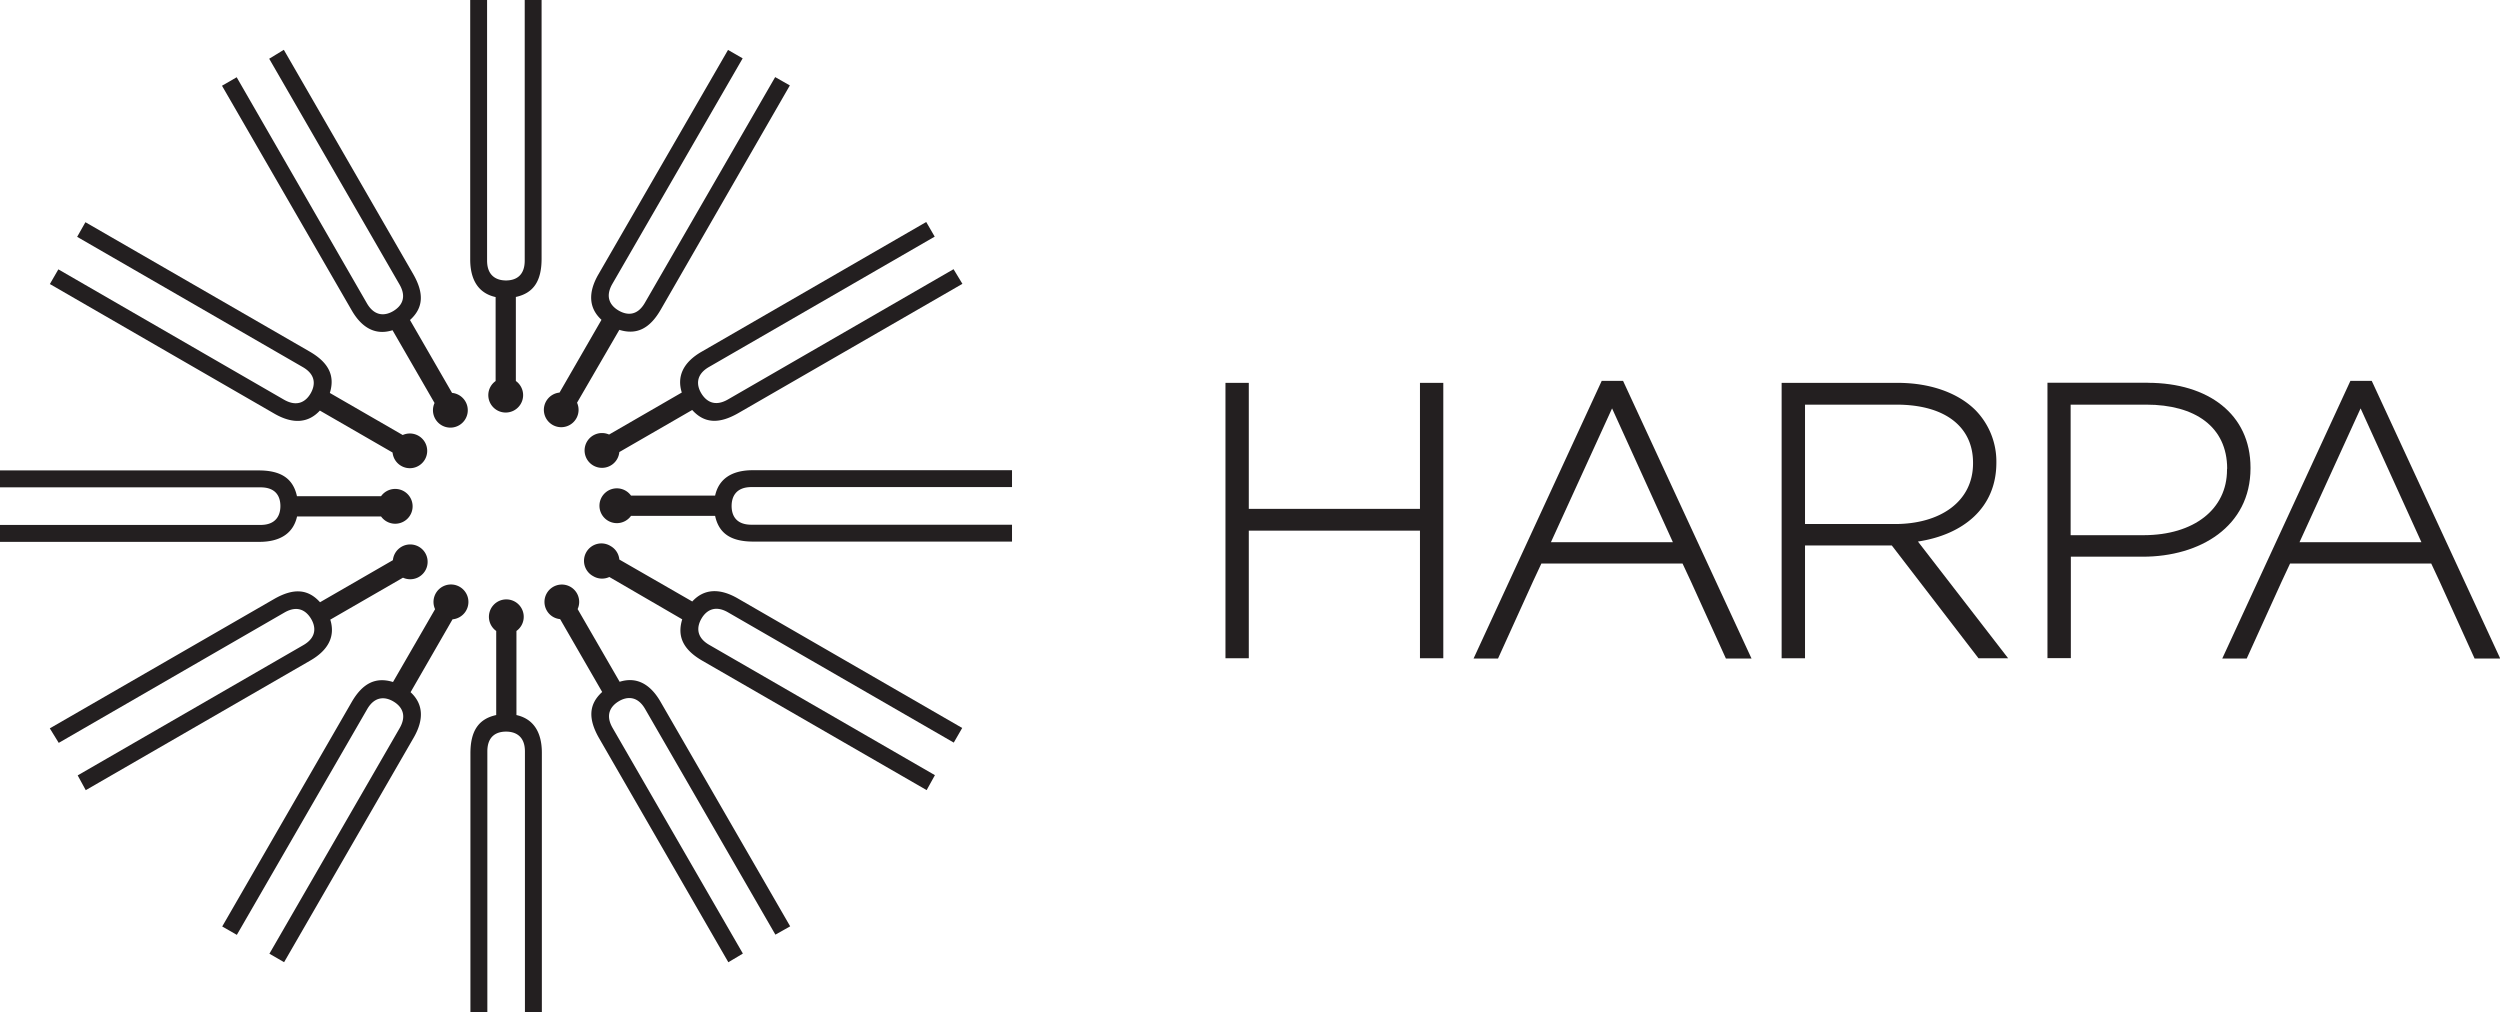 <svg id="Layer_1" data-name="Layer 1" xmlns="http://www.w3.org/2000/svg" viewBox="0 0 468.25 189.55"><defs><style>.cls-1{fill:#231f20;}</style></defs><title>harpa</title><polygon class="cls-1" points="265.96 71.71 265.96 95.31 233.9 95.31 233.9 71.71 229.53 71.71 229.53 72 229.53 123.29 233.9 123.29 233.9 99.39 265.96 99.39 265.96 123.29 270.33 123.29 270.33 71.71 265.96 71.71"/><path class="cls-1" d="M338.08,75.79H355.2c9.17,0,14.34,4.19,14.35,10.85v.15c0,7.15-6.13,11.35-14.57,11.36h-16.9Zm21.15,25.64c8.43-1.28,14.7-6.26,14.69-14.79V86.5A13.74,13.74,0,0,0,370,76.82c-3.13-3.12-8.24-5.11-14.56-5.11H333.7v51.58h4.38V102.16h16.25l16.24,21.13h5.55Z"/><path class="cls-1" d="M417.12,87.81V88c0,7.39-6.21,12.22-15.59,12.24h-13.7V75.79H402c9.11,0,15.14,4.12,15.15,12m-14.86-16.1h-18.8v51.58h4.38v-19h13.47c10.72,0,20.16-5.63,20.18-16.54v-.15c0-10-7.92-15.87-19.23-15.88"/><path class="cls-1" d="M290.49,101.55l11.45-25.06,11.39,25.06ZM304,71.34h-4l-24,52h4.58l6.56-14.45,1.56-3.34h26.44l1.56,3.34,6.56,14.45h4.8Z"/><path class="cls-1" d="M430.7,101.55l11.44-25.06,11.39,25.06Zm13.53-30.21h-4l-24,52h4.58l6.56-14.45,1.56-3.34h26.44l1.56,3.34,6.56,14.45h4.8Z"/><path class="cls-1" d="M11,139.14l42.27-24.41c2.57-1.48,4.15-.25,5,1.18s1.12,3.44-1.45,4.92l-42.27,24.4L16.06,148l42.06-24.28c3.48-2,4.69-4.64,3.74-7.66l13.62-7.86a3.26,3.26,0,1,0-1.89-3.28l-13.65,7.88c-2.27-2.53-5-2.67-8.61-.6l-42,24.22Z"/><path class="cls-1" d="M44.36,175.1l24.41-42.27c1.48-2.56,3.47-2.29,4.89-1.46s2.68,2.42,1.2,5l-24.4,42.26,2.75,1.59,24.28-42.07c2-3.47,1.74-6.36-.59-8.5L84.76,116a3.27,3.27,0,1,0-3.27-1.9l-7.88,13.64c-3.23-1-5.7.21-7.76,3.79l-24.23,42Z"/><path class="cls-1" d="M91.28,189.55V140.74c0-3,1.86-3.71,3.51-3.71s3.53.75,3.53,3.71v48.81h3.17V141c0-4-1.68-6.38-4.76-7.07V118.18a3.26,3.26,0,1,0-3.79,0v15.75c-3.32.72-4.83,3-4.83,7.16v48.46Z"/><path class="cls-1" d="M139.14,178.6l-24.4-42.26c-1.48-2.57-.25-4.15,1.17-5s3.44-1.11,4.92,1.45l24.4,42.27L148,173.5l-24.29-42.07c-2-3.47-4.64-4.69-7.65-3.73l-7.87-13.62a3.25,3.25,0,1,0-5.78.27,3.2,3.2,0,0,0,2.5,1.61l7.88,13.65c-2.52,2.28-2.66,5-.6,8.62l24.23,42Z"/><path class="cls-1" d="M175.11,145.19l-42.26-24.4c-2.57-1.48-2.3-3.47-1.48-4.9s2.43-2.68,5-1.19l42.27,24.39,1.58-2.74-42.06-24.28c-3.48-2-6.37-1.74-8.5.59L116,104.8a3.22,3.22,0,0,0-1.61-2.51,3.26,3.26,0,1,0-3.26,5.64,3.22,3.22,0,0,0,3,.14L127.78,116c-1,3.23.21,5.7,3.78,7.76l42,24.23Z"/><path class="cls-1" d="M189.55,98.28h-48.8c-3,0-3.72-1.86-3.72-3.51s.75-3.54,3.72-3.54h48.8V88.07H141c-4,0-6.38,1.67-7.06,4.76H118.19a3.26,3.26,0,1,0,0,3.79h15.75c.71,3.32,3,4.82,7.15,4.82h48.46Z"/><path class="cls-1" d="M178.6,50.42l-42.26,24.4c-2.57,1.48-4.15.25-5-1.17s-1.11-3.44,1.46-4.92l42.27-24.41-1.59-2.74L131.44,65.86c-3.49,2-4.69,4.65-3.74,7.66l-13.62,7.87A3.26,3.26,0,1,0,116,84.67l13.65-7.88c2.27,2.52,5,2.66,8.61.6l42-24.23Z"/><path class="cls-1" d="M145.19,14.44l-24.4,42.27c-1.48,2.58-3.46,2.3-4.9,1.47s-2.68-2.42-1.2-5L139.1,10.93l-2.74-1.58L112.07,51.41c-2,3.48-1.74,6.36.59,8.49L104.8,73.53a3.25,3.25,0,1,0,3.28,1.9L116,61.78c3.23,1,5.7-.21,7.76-3.79L147.94,16Z"/><path class="cls-1" d="M98.28,0V48.81c0,3-1.86,3.72-3.51,3.72s-3.54-.76-3.54-3.72V0H88.07V48.58c0,4,1.67,6.38,4.76,7.06V71.37A3.23,3.23,0,0,0,91.46,74a3.26,3.26,0,1,0,5.16-2.64V55.62c3.32-.72,4.82-3,4.82-7.16V0Z"/><path class="cls-1" d="M50.42,11l24.4,42.27c1.49,2.57.26,4.15-1.17,5s-3.44,1.11-4.93-1.46L44.33,14.47l-2.75,1.59L65.87,58.12c2,3.48,4.64,4.69,7.65,3.73l7.87,13.63a3.26,3.26,0,1,0,3.28-1.89L76.79,59.94c2.52-2.27,2.67-5,.6-8.61l-24.23-42Z"/><path class="cls-1" d="M14.45,44.36l42.27,24.4c2.57,1.49,2.29,3.47,1.47,4.91s-2.42,2.67-5,1.19L10.93,50.45,9.34,53.2,51.41,77.49c3.48,2,6.36,1.74,8.5-.59l13.62,7.86a3.25,3.25,0,1,0,1.9-3.28L61.78,73.6c1-3.23-.22-5.69-3.78-7.75L16,41.62Z"/><path class="cls-1" d="M0,91.28h48.8c3,0,3.72,1.86,3.72,3.51s-.76,3.53-3.72,3.53H0v3.17H48.57c4,0,6.39-1.68,7.07-4.76H71.37a3.26,3.26,0,1,0,0-3.79H55.62c-.72-3.32-3-4.83-7.16-4.83H0Z"/></svg>